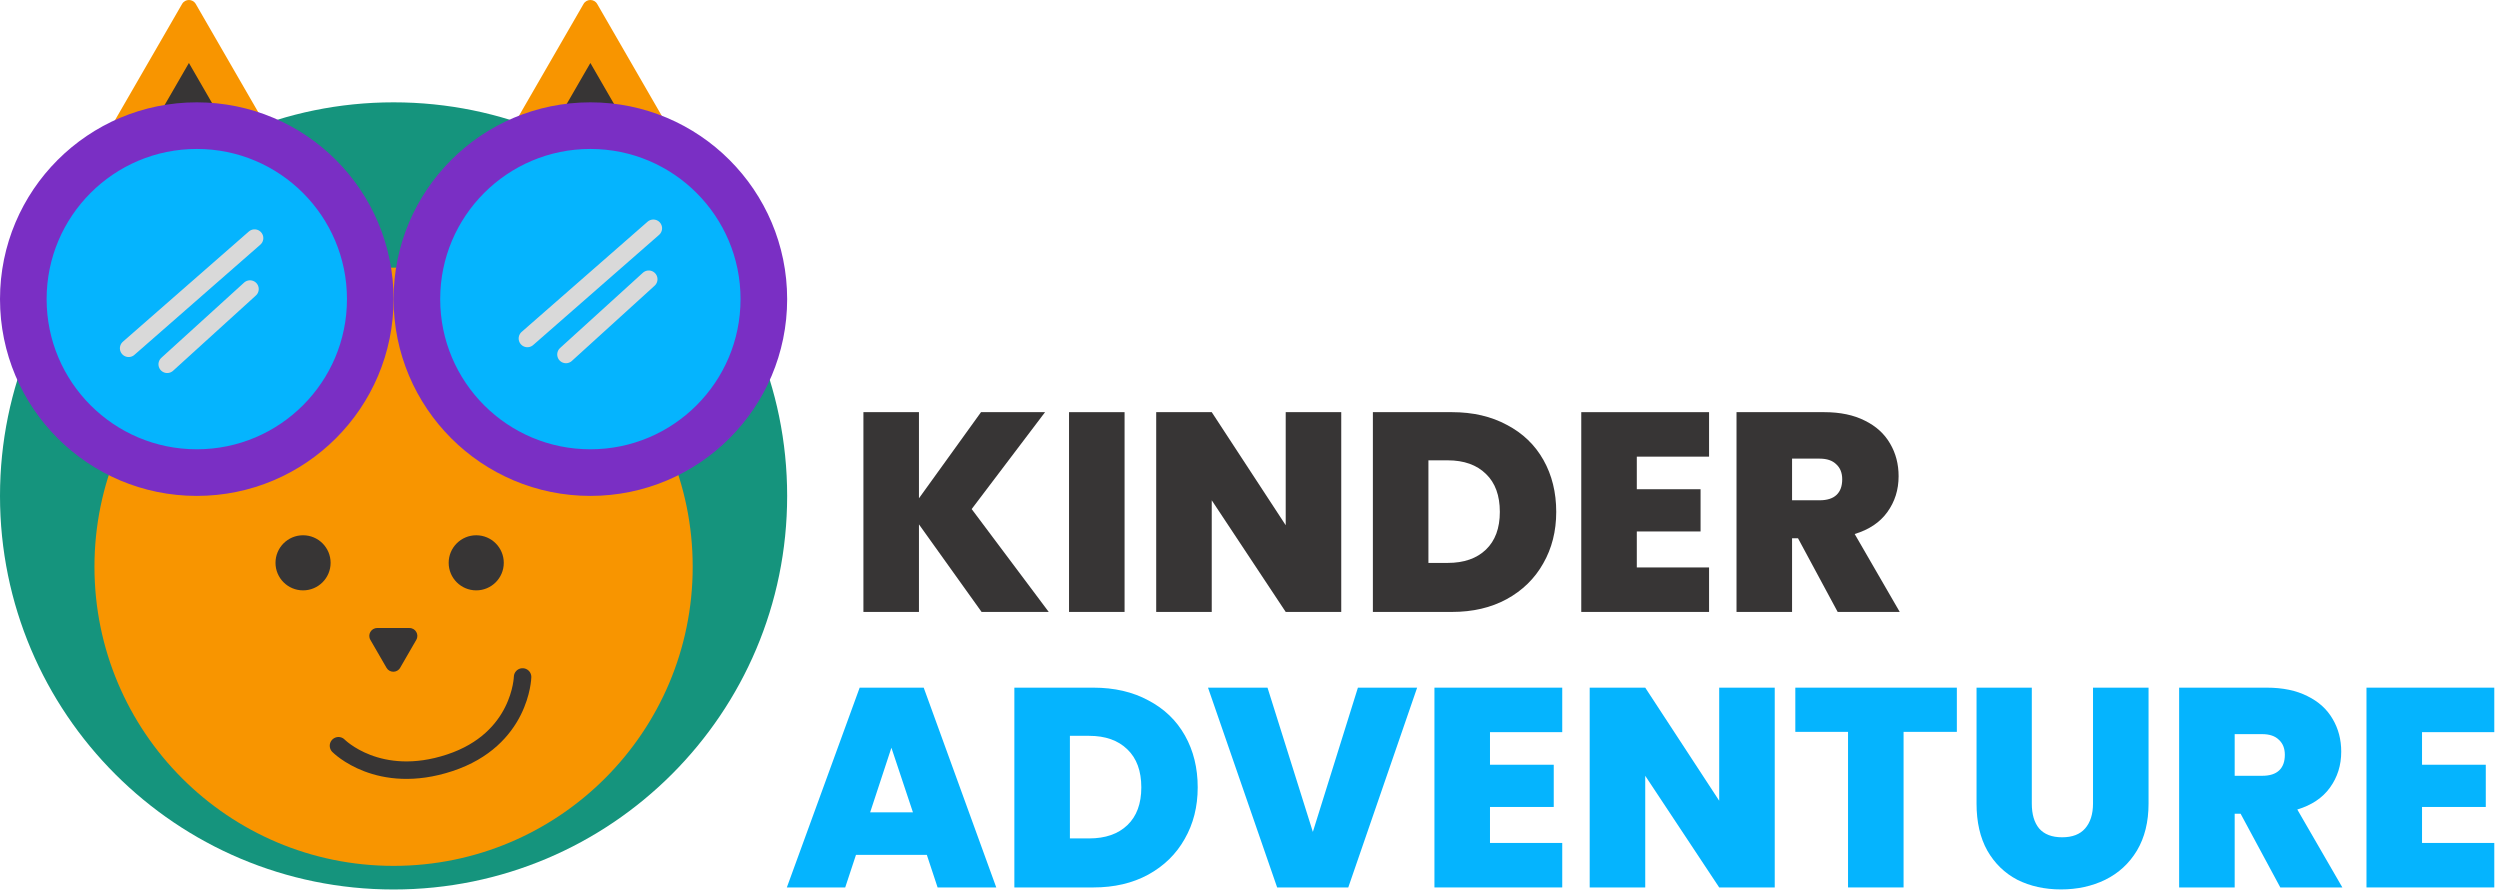 <svg width="429" height="153" viewBox="0 0 429 153" fill="none" xmlns="http://www.w3.org/2000/svg">
<path d="M135.076 85.098C135.076 122.398 104.838 152.636 67.538 152.636C30.238 152.636 0 122.398 0 85.098C0 47.798 30.238 17.56 67.538 17.56C104.838 17.56 135.076 47.798 135.076 85.098Z" fill="#15947D"/>
<path d="M31.248 0.675C31.768 -0.225 33.068 -0.225 33.588 0.675L46.456 22.963C46.976 23.863 46.326 24.989 45.286 24.989H19.55C18.511 24.989 17.861 23.863 18.381 22.963L31.248 0.675Z" fill="#F89500"/>
<path d="M32.418 10.806L39.437 22.963H25.399L32.418 10.806Z" fill="#373535"/>
<path d="M100.137 0.675C100.657 -0.225 101.957 -0.225 102.477 0.675L115.344 22.963C115.864 23.863 115.214 24.989 114.175 24.989H88.439C87.399 24.989 86.749 23.863 87.269 22.963L100.137 0.675Z" fill="#F89500"/>
<path d="M101.307 10.806L108.326 22.963H94.288L101.307 10.806Z" fill="#373535"/>
<path d="M118.867 97.255C118.867 125.603 95.886 148.584 67.538 148.584C39.19 148.584 16.209 125.603 16.209 97.255C16.209 68.907 39.19 45.926 67.538 45.926C95.886 45.926 118.867 68.907 118.867 97.255Z" fill="#F89500"/>
<path d="M58.083 127.97C58.083 127.97 64.924 134.944 77.177 130.895C89.431 126.846 89.676 116.166 89.676 116.166" stroke="#373535" stroke-width="3" stroke-linecap="round"/>
<path d="M56.732 96.579C56.732 99.191 54.615 101.307 52.004 101.307C49.393 101.307 47.276 99.191 47.276 96.579C47.276 93.969 49.393 91.852 52.004 91.852C54.615 91.852 56.732 93.969 56.732 96.579Z" fill="#373535"/>
<path d="M86.448 96.579C86.448 99.191 84.332 101.307 81.721 101.307C79.11 101.307 76.993 99.191 76.993 96.579C76.993 93.969 79.11 91.852 81.721 91.852C84.332 91.852 86.448 93.969 86.448 96.579Z" fill="#373535"/>
<path d="M63.554 109.795C63.034 108.894 63.684 107.769 64.724 107.769L70.266 107.769C71.306 107.769 71.956 108.894 71.436 109.795L68.665 114.595C68.145 115.495 66.845 115.495 66.325 114.595L63.554 109.795Z" fill="#373535"/>
<path d="M63.538 51.329C63.538 67.77 50.21 81.098 33.769 81.098C17.328 81.098 4 67.77 4 51.329C4 34.888 17.328 21.56 33.769 21.56C50.21 21.56 63.538 34.888 63.538 51.329Z" fill="#05B4FE" stroke="#7A2FC4" stroke-width="8"/>
<path d="M22.074 59.768L43.686 40.857M28.692 62.513L42.899 49.6" stroke="#D9D9D9" stroke-width="3" stroke-linecap="round"/>
<path d="M131.076 51.329C131.076 67.77 117.748 81.098 101.307 81.098C84.866 81.098 71.538 67.77 71.538 51.329C71.538 34.888 84.866 21.56 101.307 21.56C117.748 21.56 131.076 34.888 131.076 51.329Z" fill="#05B4FE" stroke="#7A2FC4" stroke-width="8"/>
<path d="M90.501 58.083L112.113 39.172M97.119 60.828L111.326 47.915" stroke="#D9D9D9" stroke-width="3" stroke-linecap="round"/>
<path d="M168.44 105.008L157.693 89.982V105.008H148.162V70.726H157.693V85.508L168.342 70.726H179.332L166.738 87.356L179.964 105.008H168.44Z" fill="#373535"/>
<path d="M192.976 70.726V105.008H183.445V70.726H192.976Z" fill="#373535"/>
<path d="M230.158 105.008H220.627L207.935 85.849V105.008H198.404V70.726H207.935L220.627 90.128V70.726H230.158V105.008Z" fill="#373535"/>
<path d="M249.154 70.726C252.752 70.726 255.897 71.455 258.588 72.914C261.311 74.34 263.402 76.35 264.861 78.944C266.319 81.537 267.049 84.504 267.049 87.843C267.049 91.149 266.303 94.099 264.812 96.693C263.353 99.286 261.262 101.329 258.539 102.82C255.848 104.279 252.72 105.008 249.154 105.008H235.587V70.726H249.154ZM248.425 96.596C251.213 96.596 253.401 95.834 254.989 94.31C256.578 92.786 257.372 90.631 257.372 87.843C257.372 85.022 256.578 82.85 254.989 81.326C253.401 79.77 251.213 78.992 248.425 78.992H245.118V96.596H248.425Z" fill="#373535"/>
<path d="M280.876 78.36V83.952H291.817V91.198H280.876V97.374H293.276V105.008H271.345V70.726H293.276V78.36H280.876Z" fill="#373535"/>
<path d="M315.346 105.008L308.538 92.365H307.517V105.008H297.986V70.726H313.012C315.767 70.726 318.101 71.212 320.014 72.185C321.927 73.125 323.369 74.438 324.342 76.123C325.314 77.777 325.801 79.641 325.801 81.716C325.801 84.05 325.152 86.108 323.856 87.891C322.591 89.642 320.727 90.89 318.263 91.635L325.995 105.008H315.346ZM307.517 85.849H312.234C313.53 85.849 314.503 85.541 315.151 84.925C315.8 84.309 316.124 83.418 316.124 82.251C316.124 81.148 315.783 80.289 315.103 79.673C314.454 79.025 313.498 78.701 312.234 78.701H307.517V85.849Z" fill="#373535"/>
<path d="M159.044 146.693H146.887L145.039 152.285H135.022L147.519 118.002H158.509L170.958 152.285H160.892L159.044 146.693ZM156.661 139.398L152.965 128.311L149.318 139.398H156.661Z" fill="#05B4FE"/>
<path d="M187.631 118.002C191.23 118.002 194.374 118.732 197.065 120.191C199.788 121.617 201.879 123.627 203.338 126.22C204.797 128.814 205.526 131.78 205.526 135.119C205.526 138.426 204.78 141.376 203.289 143.969C201.83 146.563 199.739 148.605 197.016 150.097C194.325 151.555 191.197 152.285 187.631 152.285H174.064V118.002H187.631ZM186.902 143.872C189.69 143.872 191.878 143.11 193.466 141.587C195.055 140.063 195.849 137.907 195.849 135.119C195.849 132.299 195.055 130.127 193.466 128.603C191.878 127.047 189.69 126.269 186.902 126.269H183.595V143.872H186.902Z" fill="#05B4FE"/>
<path d="M243.181 118.002L231.364 152.285H219.159L207.294 118.002H217.505L225.286 142.754L233.018 118.002H243.181Z" fill="#05B4FE"/>
<path d="M255.681 125.637V131.229H266.623V138.475H255.681V144.65H268.081V152.285H246.15V118.002H268.081V125.637H255.681Z" fill="#05B4FE"/>
<path d="M304.545 152.285H295.014L282.322 133.126V152.285H272.791V118.002H282.322L295.014 137.405V118.002H304.545V152.285Z" fill="#05B4FE"/>
<path d="M335.795 118.002V125.588H326.653V152.285H317.122V125.588H308.077V118.002H335.795Z" fill="#05B4FE"/>
<path d="M348.658 118.002V137.891C348.658 139.739 349.079 141.165 349.922 142.17C350.797 143.175 352.11 143.678 353.861 143.678C355.611 143.678 356.924 143.175 357.8 142.17C358.707 141.133 359.161 139.706 359.161 137.891V118.002H368.692V137.891C368.692 141.036 368.028 143.726 366.698 145.963C365.369 148.168 363.554 149.837 361.252 150.972C358.983 152.074 356.454 152.625 353.666 152.625C350.878 152.625 348.382 152.074 346.178 150.972C344.006 149.837 342.287 148.168 341.023 145.963C339.791 143.759 339.175 141.068 339.175 137.891V118.002H348.658Z" fill="#05B4FE"/>
<path d="M391.3 152.285L384.492 139.642H383.471V152.285H373.94V118.002H388.966C391.721 118.002 394.055 118.489 395.968 119.461C397.881 120.401 399.323 121.714 400.296 123.4C401.268 125.053 401.755 126.917 401.755 128.992C401.755 131.326 401.106 133.385 399.81 135.168C398.545 136.918 396.681 138.167 394.217 138.912L401.949 152.285H391.3ZM383.471 133.126H388.188C389.484 133.126 390.457 132.818 391.105 132.202C391.754 131.586 392.078 130.694 392.078 129.527C392.078 128.425 391.737 127.566 391.057 126.95C390.408 126.302 389.452 125.977 388.188 125.977H383.471V133.126Z" fill="#05B4FE"/>
<path d="M415.62 125.637V131.229H426.561V138.475H415.62V144.65H428.02V152.285H406.089V118.002H428.02V125.637H415.62Z" fill="#05B4FE"/>
</svg>
